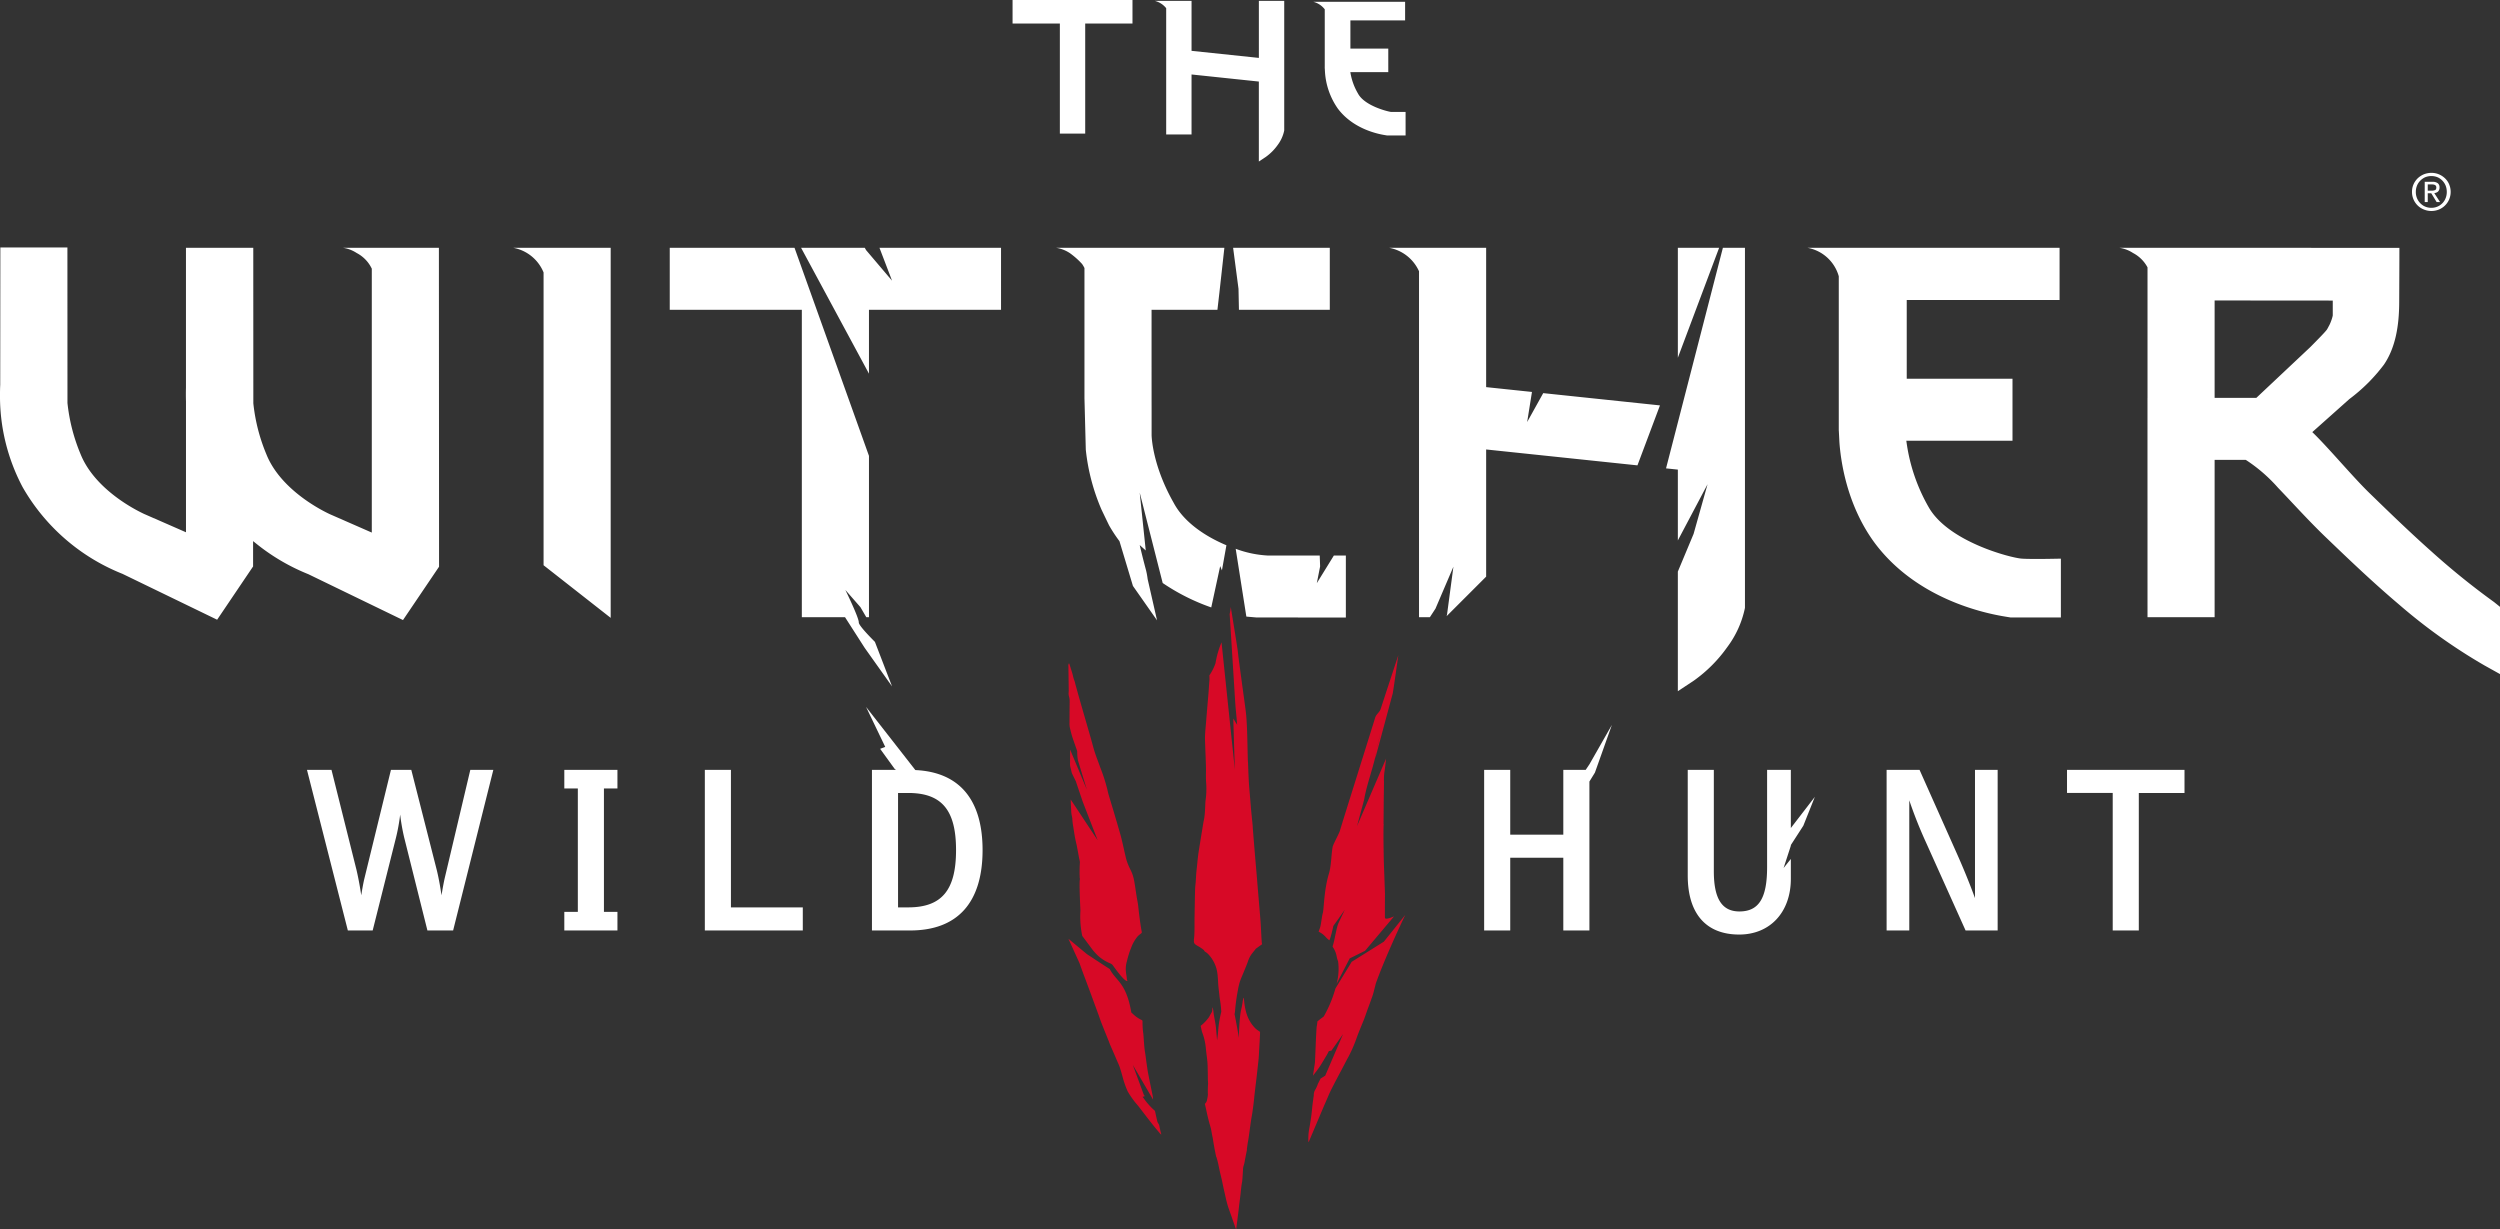<svg xmlns="http://www.w3.org/2000/svg" width="521.716" height="256.565" viewBox="0 0 521.716 256.565">
  <rect x="0" y="0" width="521.716" height="256.565" fill="#333333" stroke="none"/>
  <g id="Layer_2" data-name="Layer 2">
    <g id="LOGO">
      <path d="M276.727,195.625a6.514,6.514,0,0,0,.678.605c.066-.132.117-.221.158-.314a25.327,25.327,0,0,0,.685-2.69c.739-1.025,1.659-2.313,2.4-3.391q-.627,1.32-1.254,2.638c-.537,1.123-.85,3.753-1.272,4.918a.336.336,0,0,0,.068.318,5.002,5.002,0,0,1,.678,1.528c.01.049.025.097.037.145a5.92,5.92,0,0,0,.336,1.23,11.813,11.813,0,0,1-.315,4.691l2.737-5.298,3.203-1.586,6.046-7.181c-.999.428-1.877.685-1.893.273-.028-.74.005-5.06.005-5.06l-.233-6.449s-.08-3.609-.08-5.994q.004-.559.009-1.118c.008-.375.018-.671.037-.82.014-.112.003-.118-.03-.035q.019-2.547.041-5.094c.014-1.281.049-2.567.047-3.851a11.887,11.887,0,0,1,.086-1.934c.154-.934.245-1.879.346-2.822l-6.055,14.067,1.483-5.514c.006-.033.011-.065.017-.098.594-3.383,1.945-6.662,2.568-10.04q.397-2.152.904-4.272c.032-.14.06-.281.094-.421.1-.412.208-.822.311-1.233-.152.548-.273,1.103-.404,1.654-.257,1.107-.477,2.223-.713,3.338-.066.309-.135.621-.191.934-.094.523-.186,1.047-.279,1.569l3.705-13.768c-.004-.037.002-.075-.004-.112l.001-.002c.117-.46,1.125-7.703,1.125-7.703s-3.306,10.03-3.669,11.188c-.23.729-.945,1.114-1.162,1.844-.506,1.707-7.236,23.077-7.316,23.47-.111.54-1.457,2.959-1.557,3.5-.308,1.722-.268,3.906-.777,5.583-1.049,3.421-1.041,7.531-1.277,8.236-.178.519-.373,2.46-.557,2.979-.104.287-.205.576-.309.872a1.965,1.965,0,0,0,.17.115A4.48,4.48,0,0,1,276.727,195.625Zm-34.756,39.488a1.575,1.575,0,0,0-.257-.666,1.368,1.368,0,0,1-.195-.43q-.242-1.003-.452-2.016a.542.542,0,0,0-.211-.334,13.512,13.512,0,0,1-2.174-2.464c-.087-.108-.174-.217-.261-.325.265-.013.242-.061.49-.133l-.206-.258-2.299-6.246,4.208,7.202.012.014a5.002,5.002,0,0,0-.115-.954c-.297-1.462-.607-2.923-.891-4.389-.126-.643-.211-1.296-.306-1.943-.1-.691-.189-1.386-.284-2.079-.061-.428-.147-.857-.19-1.288-.072-.751-.127-1.498-.176-2.251-.076-1.217-.143-1.008-.211-2.225-.021-.391-.024-.782-.029-1.176-.002-.127-.023-.23-.154-.282a6.418,6.418,0,0,1-1.789-1.223c-.134-.118-.26-.244-.391-.365-1.059-6.253-3.222-6.562-4.491-9.048-2.028-1.3-4.778-3.126-4.778-3.126l-3.853-3.195s.966,2.122,2.308,5.076c.168.474.335.948.508,1.422.41,1.112.832,2.218,1.244,3.33q.42,1.127.834,2.261.692,1.881,1.38,3.757c.21.576.397,1.162.62,1.734.509,1.289,1.031,2.574,1.549,3.861.082.206.147.419.235.624.216.506.442,1.006.66,1.509.299.691.594,1.384.889,2.073a12.131,12.131,0,0,1,.478,1.142c.249.774.474,1.559.685,2.346a18.957,18.957,0,0,0,.911,2.57,3.08,3.08,0,0,0,.179.337,19.378,19.378,0,0,0,1.646,2.332c.149.177.312.344.453.526.684.887,1.362,1.777,2.048,2.661q.65.839,1.317,1.668c.38.468.771.927,1.158,1.387a2.771,2.771,0,0,0,.219.207.327.327,0,0,1,.057-.033c-.023-.087-.047-.174-.068-.258C242.172,236.002,242.041,235.561,241.971,235.113Zm-18.942-91.147a4.311,4.311,0,0,1-.018.539,2.178,2.178,0,0,0,.077.851,3.589,3.589,0,0,1,.132,1.065q-.026,2.215-.031,4.425a4.237,4.237,0,0,0,.072.984c.188.791.379,1.588.644,2.356.296.857.596,1.713.893,2.569a11.285,11.285,0,0,0,.148,1.907l1.875,6.15-3.51-8.402v.985c-.002.584-.006,1.166-.004,1.747a3.373,3.373,0,0,0,.035.79c.12.482.226.968.356,1.447l.821,1.687,1.424,4.224,3.126,8.067-5.627-8.507c.002.164.002.327.009.492.029.636.061,1.27.095,1.905a5.862,5.862,0,0,0,.059.631c.051.337.15.664.174,1.002a11.441,11.441,0,0,0,.125,1.232c.155.884.274,1.774.432,2.657.114.638.285,1.262.41,1.898.197.996.355,2.002.573,2.995.018.079.025.157.041.236a29.595,29.595,0,0,0-.042,3.183.662.662,0,0,0,.065.347c-.238.271.09,6.602.09,6.602a19.428,19.428,0,0,0,.379,5.279c0,.005,1.895,2.539,2.017,2.717a8.878,8.878,0,0,0,.604.731,8.409,8.409,0,0,0,3.221,2.287,1.952,1.952,0,0,1,.472.309c1.228,1.741,2.655,3.526,3.129,3.382.003-.007-.058-.135-.13-.358l.002.001c-.033-.585-.236-1.445-.236-2.147a5.684,5.684,0,0,1,.236-1.62,21.16,21.16,0,0,1,.731-2.447c.033-.062.053-.128.088-.189a.702.702,0,0,0,.087-.249,8.143,8.143,0,0,1,1.349-2.335,7.605,7.605,0,0,1,.725-.61c.163-.118.142-.257.106-.42-.261-1.244-.578-3.901-.711-5.17-.074-.717-.233-1.424-.348-2.134-.169-1.08-.314-2.162-.509-3.235a8.616,8.616,0,0,0-.417-1.53c-.228-.592-.546-1.145-.79-1.732a10.153,10.153,0,0,1-.484-1.408c-.262-1.047-.48-2.106-.725-3.156-.135-.576-.265-1.158-.426-1.726q-.668-2.336-1.359-4.668c-.27-.914-.555-1.823-.823-2.732-.185-.631-.395-1.259-.522-1.9a35.543,35.543,0,0,0-1.53-4.807c-.364-1.051-.786-2.081-1.129-3.138-.325-1.008-.574-2.039-.868-3.058-.753-2.615-1.514-5.231-2.263-7.846-.327-1.132-.634-2.265-.947-3.398-.038-.132-.054-.271-.097-.402-.081-.254-.186-.501-.261-.758-.101-.354-.167-.719-.274-1.072-.2-.671-.416-1.335-.629-2-.006-.018-.05-.029-.081-.047a1.027,1.027,0,0,0-.093.653C222.984,140.721,223.008,142.342,223.029,143.967Zm65.765,52.546-6.715,4.204-3.396,5.573a25.71,25.71,0,0,1-2.389,5.754c-.014.024-.018.045-.029.069-.405.317-.776.582-.776.582l-.562.455-.01.126s-.043.398-.072.596c-.025.177-.08.353-.09.534-.051.821-.1,1.65-.137,2.477-.07,1.558-.119,3.115-.201,4.674-.025.484-.133.965-.201,1.447-.068.471-.139.944-.215,1.476.48-.643.953-1.213,1.363-1.827.492-.737.93-1.512,1.393-2.27.207-.341.386-.696.568-1.05a3.766,3.766,0,0,0,.524-.081l2.427-3.451-3.723,8.679-.966.603c-.175.344-.347.688-.52,1.031-.086.17-.131.358-.209.531a6.687,6.687,0,0,1-.315.658,2.106,2.106,0,0,0-.375,1.226.894.894,0,0,1-.019.189c-.113.883-.256,1.763-.334,2.65-.117,1.331-.318,2.652-.557,3.967a12.407,12.407,0,0,0-.229,2.688c.004.097.016.191.021.29h.06c.082-.188.164-.375.242-.564q1.119-2.64,2.232-5.278c.35-.827.701-1.656,1.062-2.479.391-.892.76-1.798,1.193-2.667.701-1.4,1.447-2.776,2.178-4.164.473-.899.932-1.802,1.422-2.69a27.712,27.712,0,0,0,1.334-2.951c.227-.556.408-1.133.627-1.696.238-.621.494-1.234.744-1.853.182-.451.377-.897.549-1.352.227-.605.432-1.215.65-1.82.096-.27.199-.537.299-.805.16-.435.322-.871.475-1.309.172-.487.363-.974.496-1.473.173-.663.34-1.329.509-1.994,1.827-5.093,4.888-11.661,6.131-14.273Zm-30.473,10.187a14.19,14.19,0,0,1,.41-1.795c.279-.821.645-1.612.969-2.415.238-.591.486-1.176.701-1.772a5.639,5.639,0,0,1,.795-1.614c.254-.328.51-.649.768-.973.029-.04.066-.087.098-.128.367-.272.784-.575,1.309-.947-.022-.166-.047-.3-.059-.438-.092-1.057-.182-3.542-.272-4.597q-.281-3.328-.56-6.657c-.072-.856-.137-1.712-.209-2.568-.117-1.374-.238-2.747-.355-4.121q-.117-1.398-.23-2.789-.117-1.446-.232-2.887c-.023-.296-.027-.592-.057-.891-.1-1.01-.209-2.024-.303-3.035-.076-.824-.135-1.648-.203-2.476-.08-.97-.172-1.942-.242-2.91-.053-.753-.082-1.504-.119-2.259-.014-.284-.019-.571-.031-.857-.016-.435-.031-.869-.051-1.303-.01-.232-.037-.467-.043-.698-.043-1.581-.074-3.162-.115-4.742-.025-.88-.047-1.759-.096-2.637-.049-.869-.096-1.738-.203-2.602-.217-1.776-.477-3.55-.717-5.325q-.393-2.884-.777-5.767c-.082-.607-.135-1.222-.215-1.833-.178-1.321-1.44-8.998-1.44-8.998a10.184,10.184,0,0,1-.214,1.387.47.47,0,0,0-.012.188c.028.244.85,13.444.934,14.757.088,1.379.164,2.754.264,4.129.074,1.015.186,2.027.274,3.042.032.37.06.74.094,1.11a1.245,1.245,0,0,0-.108-.201c-.151-.218-.399-.625-.699-1.133-.021-.197.322,10.688.322,10.688l-2.782-26.595a20.032,20.032,0,0,0-1.266,4.406,11.143,11.143,0,0,1-1.271,2.506l.029.826c-.036.445-.069.863-.099,1.274-.036.485-.06.974-.101,1.459-.092,1.122-.191,2.241-.285,3.361q-.117,1.396-.227,2.792c-.076.907-.168,1.816-.218,2.726-.031.549-.006,1.103.012,1.656.056,1.673.137,3.351.176,5.027.022,1.015-.039,2.033.025,3.05a17.918,17.918,0,0,1-.075,3.717c-.092.627-.087,1.268-.126,1.9-.018.321-.029.639-.056.955-.031.337-.067.673-.119,1.008-.058.362-.145.725-.206,1.091q-.406,2.462-.801,4.928c-.095.599-.195,1.191-.271,1.791-.092.746-.16,1.493-.238,2.242-.052.505-.115,1.011-.156,1.516-.043.542-.061,1.084-.1,1.623-.042.592-.128,1.182-.144,1.773-.048,1.877-.073,3.757-.109,5.633-.022,1.08.042,3.522-.118,4.654-.028.116-.036.201-.001.222-.139,1.145.603.878,2.129,2.154-.009.021-.018.051-.027.066a2.108,2.108,0,0,0,.277.254,2.876,2.876,0,0,1,.501.383l.004.004a5.008,5.008,0,0,1,.427.463,7.357,7.357,0,0,1,1.381,2.66,9.375,9.375,0,0,1,.27,1.755c.062.611.071,1.23.125,1.84.051.592.135,1.179.196,1.77.115,1.129.117.838.263,1.966.07.547.115,1.099.153,1.651a23.228,23.228,0,0,0-.669,4.183c-.052.635-.127,1.23-.217,1.797-.005-.059-.006-.118-.011-.177-.065-.815-.147-1.627-.216-2.441-.089-1.033-.403-2.259-.519-3.288a5.422,5.422,0,0,0-.135-.806c-.012-.065-.037-.13-.055-.195a1.457,1.457,0,0,0-.053.476,1.267,1.267,0,0,1-.214.719c-.118.183-.22.383-.33.575a2.471,2.471,0,0,1-.263.434,8.846,8.846,0,0,1-1.607,1.651c-.014.008-.018.036-.019.041.08.288.169.854.336,1.377a11.853,11.853,0,0,1,.668,2.611c.073.47.103.945.158,1.421.084.734.201,1.469.255,2.208.056.76.056,1.525.074,2.289.014.541,0,1.084.032,1.624.01.18.017.357.025.537-.04.524-.063,1.07-.056,1.652.002.203.009.427.019.663a8.023,8.023,0,0,1-.163.941,1.437,1.437,0,0,1-.477.932c.068.289.133.535.187.782.266,1.223.522,2.447.88,3.645.094.312.181.632.248.952.097.467.165.939.259,1.407.013.064.034.126.051.189.204,1.319.414,2.512.607,3.42.003.016-.003.027.002.043.011.036.02.073.03.109.021.098.043.204.064.295a.422.422,0,0,0,.088.251c.1.342.205.682.288,1.028.154.634.268,1.281.411,1.924.129.574.282,1.15.41,1.728.158.705.293,1.411.452,2.114.226,1.003.434,2.011.704,3.001.211.767.503,1.513.766,2.266q.486,1.396.976,2.787a2.702,2.702,0,0,0,.121.261c.043-.381.08-.696.121-1.011.094-.757.195-1.516.289-2.273.1-.809.191-1.621.291-2.43.065-.536.141-1.074.201-1.609.066-.557.109-1.117.18-1.673.053-.43.154-.855.195-1.284.064-.728.096-1.462.148-2.189a2.561,2.561,0,0,1,.103-.752,6.471,6.471,0,0,0,.291-1.235c.144-.745.295-1.492.439-2.227-.014-.015-.027-.03-.042-.045.059-.361.118-.769.178-1.23.305-1.535.569-4.117.845-5.626.162-.872.27-1.757.383-2.639.084-.63.131-1.265.205-1.897.141-1.219.287-2.438.432-3.661.082-.703.164-1.408.236-2.114.09-.853.205-1.708.246-2.563.098-1.991.156-2.558.24-4.551a.373.373,0,0,0-.211-.376,5.031,5.031,0,0,1-.805-.604,7.514,7.514,0,0,1-1.777-2.972,11.097,11.097,0,0,1-.391-1.635c-.1-.57-.141-1.153-.209-1.732-.024,0-.049-.002-.072-.002-.053.234-.125.467-.154.704-.185,1.503-.375,1.58-.539,3.087-.166,1.518-.237,3.043-.27,4.569-.25-1.63-.56-3.295-.891-4.953l-.002-.008a3.639,3.639,0,0,0,.104-.685A38.433,38.433,0,0,1,258.321,206.699Z" style="fill: #d70926"/>
      <path d="M350.145,51.717V74.654l8.611-22.936Zm62.008,135.702c-1.137-3.107-2.447-6.316-3.9-9.557l-7.566-16.969-.103-.232h-6.875v33.517h4.731v-27.164a91.188,91.188,0,0,0,3.453,8.709l8.297,18.455h6.693V160.661h-4.729Zm19.205-21.938h9.537v28.697h5.445V165.482h9.537v-4.82h-24.52ZM330.913,160.661h-4.672v13.521H315.165V160.661h-5.445v33.517h5.445V179.001h11.076v15.178h5.447V163.101l1.15-1.871,3.539-9.949-4.689,8.225Zm42.812,0h-4.955v20.316c0,6.471-1.73,9.23-5.781,9.23-3.641,0-5.336-2.662-5.336-8.379V160.661H352.208v22.064c0,7.934,3.812,12.303,10.736,12.303,6.449,0,10.781-4.676,10.781-11.631V179.251l-1.512,1.891,1.512-4.652v-.139l2.606-4.037,2.402-6.021-5.008,6.504ZM92.792,183.311c-.1.451-.342,1.598-.654,3.529-.393-2.693-.782-4.436-.994-5.287l-5.314-20.892H81.585l-5.533,22.639c-.075.295-.316,1.332-.664,3.535-.353-2.373-.724-4.146-.988-5.281l-5.223-20.892H64.061l8.529,33.517h5.182l4.865-19.375a39.354,39.354,0,0,0,.872-4.809,43.35,43.35,0,0,0,.823,4.723l4.864,19.461h5.364l8.39-33.517H98.147Zm24.972-18.771h2.821v25.758h-2.821v3.881h11.088v-3.881h-2.819V164.54h2.819v-3.879H117.764Zm34.77-3.879h-5.445v33.517h20.443v-4.82h-14.998Zm38.488.041-10.293-13.182,4.004,8.344-1.062.406,3.005,4.152.294.238h-5.006v33.517h7.962c9.893,0,15.124-5.803,15.124-16.781C205.05,166.866,200.196,161.126,191.023,160.702Zm-1.5,28.656h-2.112V165.482h2.112c7.004,0,9.991,3.562,9.991,11.916C199.514,185.78,196.526,189.358,189.523,189.358ZM221.178,27.877h5.289V4.906l9.867.002V.002h-10.783L222.096,0h-10.787V4.908h9.869Zm22.189-26.166V28.059h5.292V15.541l14.045,1.479V33.709l1.426-.943a10.612,10.612,0,0,0,2.516-2.527,7.504,7.504,0,0,0,1.342-2.957l.006-.045.002-.02.004-.014V.186h-5.291V12.084l-14.05-1.475.001-10.426h-7.673A4.363,4.363,0,0,1,243.367,1.711ZM84.1,129.398l7.525-11.134-.033-66.547L71.547,51.709a7.013,7.013,0,0,1,2.883,1.088,7.154,7.154,0,0,1,3.158,3.277v55.066l-5.549-2.432-.965-.432c-.057-.024-.096-.041-.201-.08l-2.058-.902c-3.529-1.664-10.592-5.951-13.205-12.445a37.615,37.615,0,0,1-2.742-10.688l-.013-32.447H38.859v.004h-.051v29.209c-.01.34-.019.812-.019,1.34,0,.449.006.938.023,1.477v27.332L33.25,108.641l-1.084-.486-.002.016-2.135-.939c-3.529-1.664-10.596-5.953-13.208-12.447a37.735,37.735,0,0,1-2.743-10.689l-.011-32.447H.074L.047,80.287C.021,80.77,0,81.436,0,82.203a40.547,40.547,0,0,0,4.736,19.482,41.805,41.805,0,0,0,20.83,18.072l19.748,9.571,7.503-11.116v-5.289l.628.504a42.617,42.617,0,0,0,10.909,6.402ZM293.327,23.357h-3.051c-.801-.111-5.543-1.299-6.885-3.848a12.512,12.512,0,0,1-1.592-4.453h7.916V10.149h-7.904V4.25h5.742l5.674.002V.369l-19.184.002a4.378,4.378,0,0,1,2.389,1.543c.01.01.016.018.025.027V13.955h-.01l.01.148v.191h.008l.041.75a14.966,14.966,0,0,0,2.672,7.607c3.193,4.264,8.332,5.303,9.848,5.547l.369.061.031.004.014.002h3.887ZM127.441,128.94V51.715L107.082,51.709a8.494,8.494,0,0,1,6.354,5.148V117.959Zm294.438-12.364c-2.328-.176-15.553-3.588-19.506-10.941h-.004a37.412,37.412,0,0,1-4.486-13.227l-.062-.434h22.16V79.031h-22.072V62.602l16.428.002,15.467.002V51.719L377.163,51.709a8.325,8.325,0,0,1,6.564,5.945V89.652h-.002l.002.045v.152h.008l.125,2.445c.266,3.623,1.42,12.961,7.389,21.045,8.815,11.771,23.062,14.667,27.262,15.345,0,0,.768.129,1.024.166l.086.014h10.457V116.58S423.925,116.732,421.88,116.576Zm98.602,9.069a155.196,155.196,0,0,1-13.184-10.663l-.51-.453c-4.418-3.963-8.541-7.969-12.256-11.578-2.074-2.006-4.648-4.904-7.129-7.643-1.6-1.766-3.148-3.455-4.562-4.846l-.297-.285,7.744-6.902a35.75,35.75,0,0,0,7.201-7.172c2.459-3.605,3.17-8.215,3.193-12.976.022-4.557.037-8.924.037-8.94l.004-2.463L442.249,51.709a7.022,7.022,0,0,1,2.881,1.088,7.202,7.202,0,0,1,3.027,3.002V83.039h-.006V96.357l.006,32.442H462.161V95.971h6.492l.084.045a32.782,32.782,0,0,1,6.67,5.787c2.963,3.074,6.34,6.85,10.012,10.371,4.555,4.373,9.66,9.266,15.201,13.96a115.65,115.65,0,0,0,17.85,12.73l3.246,1.809V126.642Zm-49.508-42.716-.111.107H466.501v-.004H462.161v-20.33l8.965.01,3.033.002,6.133.006,6.523.006v3.084a2.113,2.113,0,0,1-.057.281,9.166,9.166,0,0,1-.447,1.312c-.057.135-.121.281-.185.406-.057.125-.117.211-.146.272-.109.213-.219.432-.369.67-.279.439-1.916,2.105-3.475,3.676ZM186.157,58.576l-5.409-6.369-.28-.488H167.179l14.162,26.26V64.65h27.561V51.719H183.535Zm-3.574,75.374c-1.635-1.641-3.383-3.523-3.366-4.057.03-1-2.803-6.778-2.803-6.778l3.146,3.593,1.222,2.094h.56V95.135l-15.533-43.416-26.042-.002V64.652H167.332l-.002,64.149h9.014l4.103,6.398,5.711,8.041ZM318.698,88.068l1.002-6.275-9.562-1.006V51.715l-20.27-.006a8.526,8.526,0,0,1,6.262,4.904v72.186h2.268l1.168-1.789,3.742-8.745-1.336,10.017-.086.305,8.254-8.251V93.797l31.574,3.318,4.697-12.514L322.05,82.041Zm31.445,31.213v24.966l3.369-2.231a29.377,29.377,0,0,0,6.939-6.965,20.568,20.568,0,0,0,3.674-8.086l.018-.133.004-.035.002-.004V51.719H359.542l-11.863,46.023,2.465.258v14.781l6.201-11.732-2.914,10.367Zm-91.594-54.627h18.961V51.717l-20.175-.002,1.125,8.562Zm16.252,57.045.688-3.494-.08-2.279h-10.943a22.465,22.465,0,0,1-6.594-1.4l2.223,14.14c.037.006.081.014.116.019l1.903.166,12.572.019.615-.004h5.561V115.928h-2.5ZM244.959,104.981c-4.225-7.428-4.592-13.139-4.634-14.102V73.194c-.001,5.257-.003,12.499-.012,12.45l.003-20.992,13.744.002.418-3.633,1.03-9.307-35.167-.006a7.027,7.027,0,0,1,2.88,1.088l.013.006a16.37,16.37,0,0,1,2.583,2.287,6.735,6.735,0,0,1,.495.844V83.106l.279,10.75.019.168a42.717,42.717,0,0,0,3.256,12.32s1.432,3,1.608,3.336a31.063,31.063,0,0,0,2.142,3.256l2.81,9.34,5.033,7.181-1.961-8.612a16.843,16.843,0,0,0-.326-1.811c-.729-2.695-1.331-5.289-1.331-5.289l1.262,1.129-1.262-12.082,4.796,18.875a43.467,43.467,0,0,0,10.135,5.095l1.865-8.626.362.904.936-5.252C251.654,111.994,247.149,109.072,244.959,104.981ZM506.638,40.334h.738l1.113,1.83h.717L508.001,40.305a1.498,1.498,0,0,0,.56-.174.86.86,0,0,0,.387-.377,1.143,1.143,0,0,0,.148-.607,1.054,1.054,0,0,0-.369-.912,1.757,1.757,0,0,0-1.119-.293h-1.603v4.223h.633Zm0-1.85h.865c.619.008.922.211.922.625,0,.295-.082.478-.256.56a1.827,1.827,0,0,1-.766.121h-.766Zm-2.088,4.416a3.913,3.913,0,0,0,1.303.83,4.022,4.022,0,0,0,1.543.301,4.181,4.181,0,0,0,1.531-.289,3.957,3.957,0,0,0,1.295-.842,4.013,4.013,0,0,0,.879-1.272,4.044,4.044,0,0,0,0-3.164,3.643,3.643,0,0,0-.873-1.262,4.078,4.078,0,0,0-2.832-1.131,4.471,4.471,0,0,0-1.553.297,4.317,4.317,0,0,0-1.293.834,4.004,4.004,0,0,0-.881,1.27,3.828,3.828,0,0,0-.318,1.574,3.941,3.941,0,0,0,1.199,2.853Zm-.158-4.154a3.056,3.056,0,0,1,.699-1.053,3.278,3.278,0,0,1,1.031-.713,3.425,3.425,0,0,1,1.273-.24,3.368,3.368,0,0,1,1.264.24,3.205,3.205,0,0,1,1.02.703,3.277,3.277,0,0,1,.691,1.051,3.557,3.557,0,0,1,.24,1.312,3.46,3.46,0,0,1-.422,1.701,3.206,3.206,0,0,1-1.17,1.193,3.24,3.24,0,0,1-1.623.43,3.286,3.286,0,0,1-1.643-.43,3.33,3.33,0,0,1-1.172-1.193,3.368,3.368,0,0,1-.43-1.701A3.577,3.577,0,0,1,504.392,38.746Z" style="fill: #fff"/>
    </g>
  </g>
</svg>
